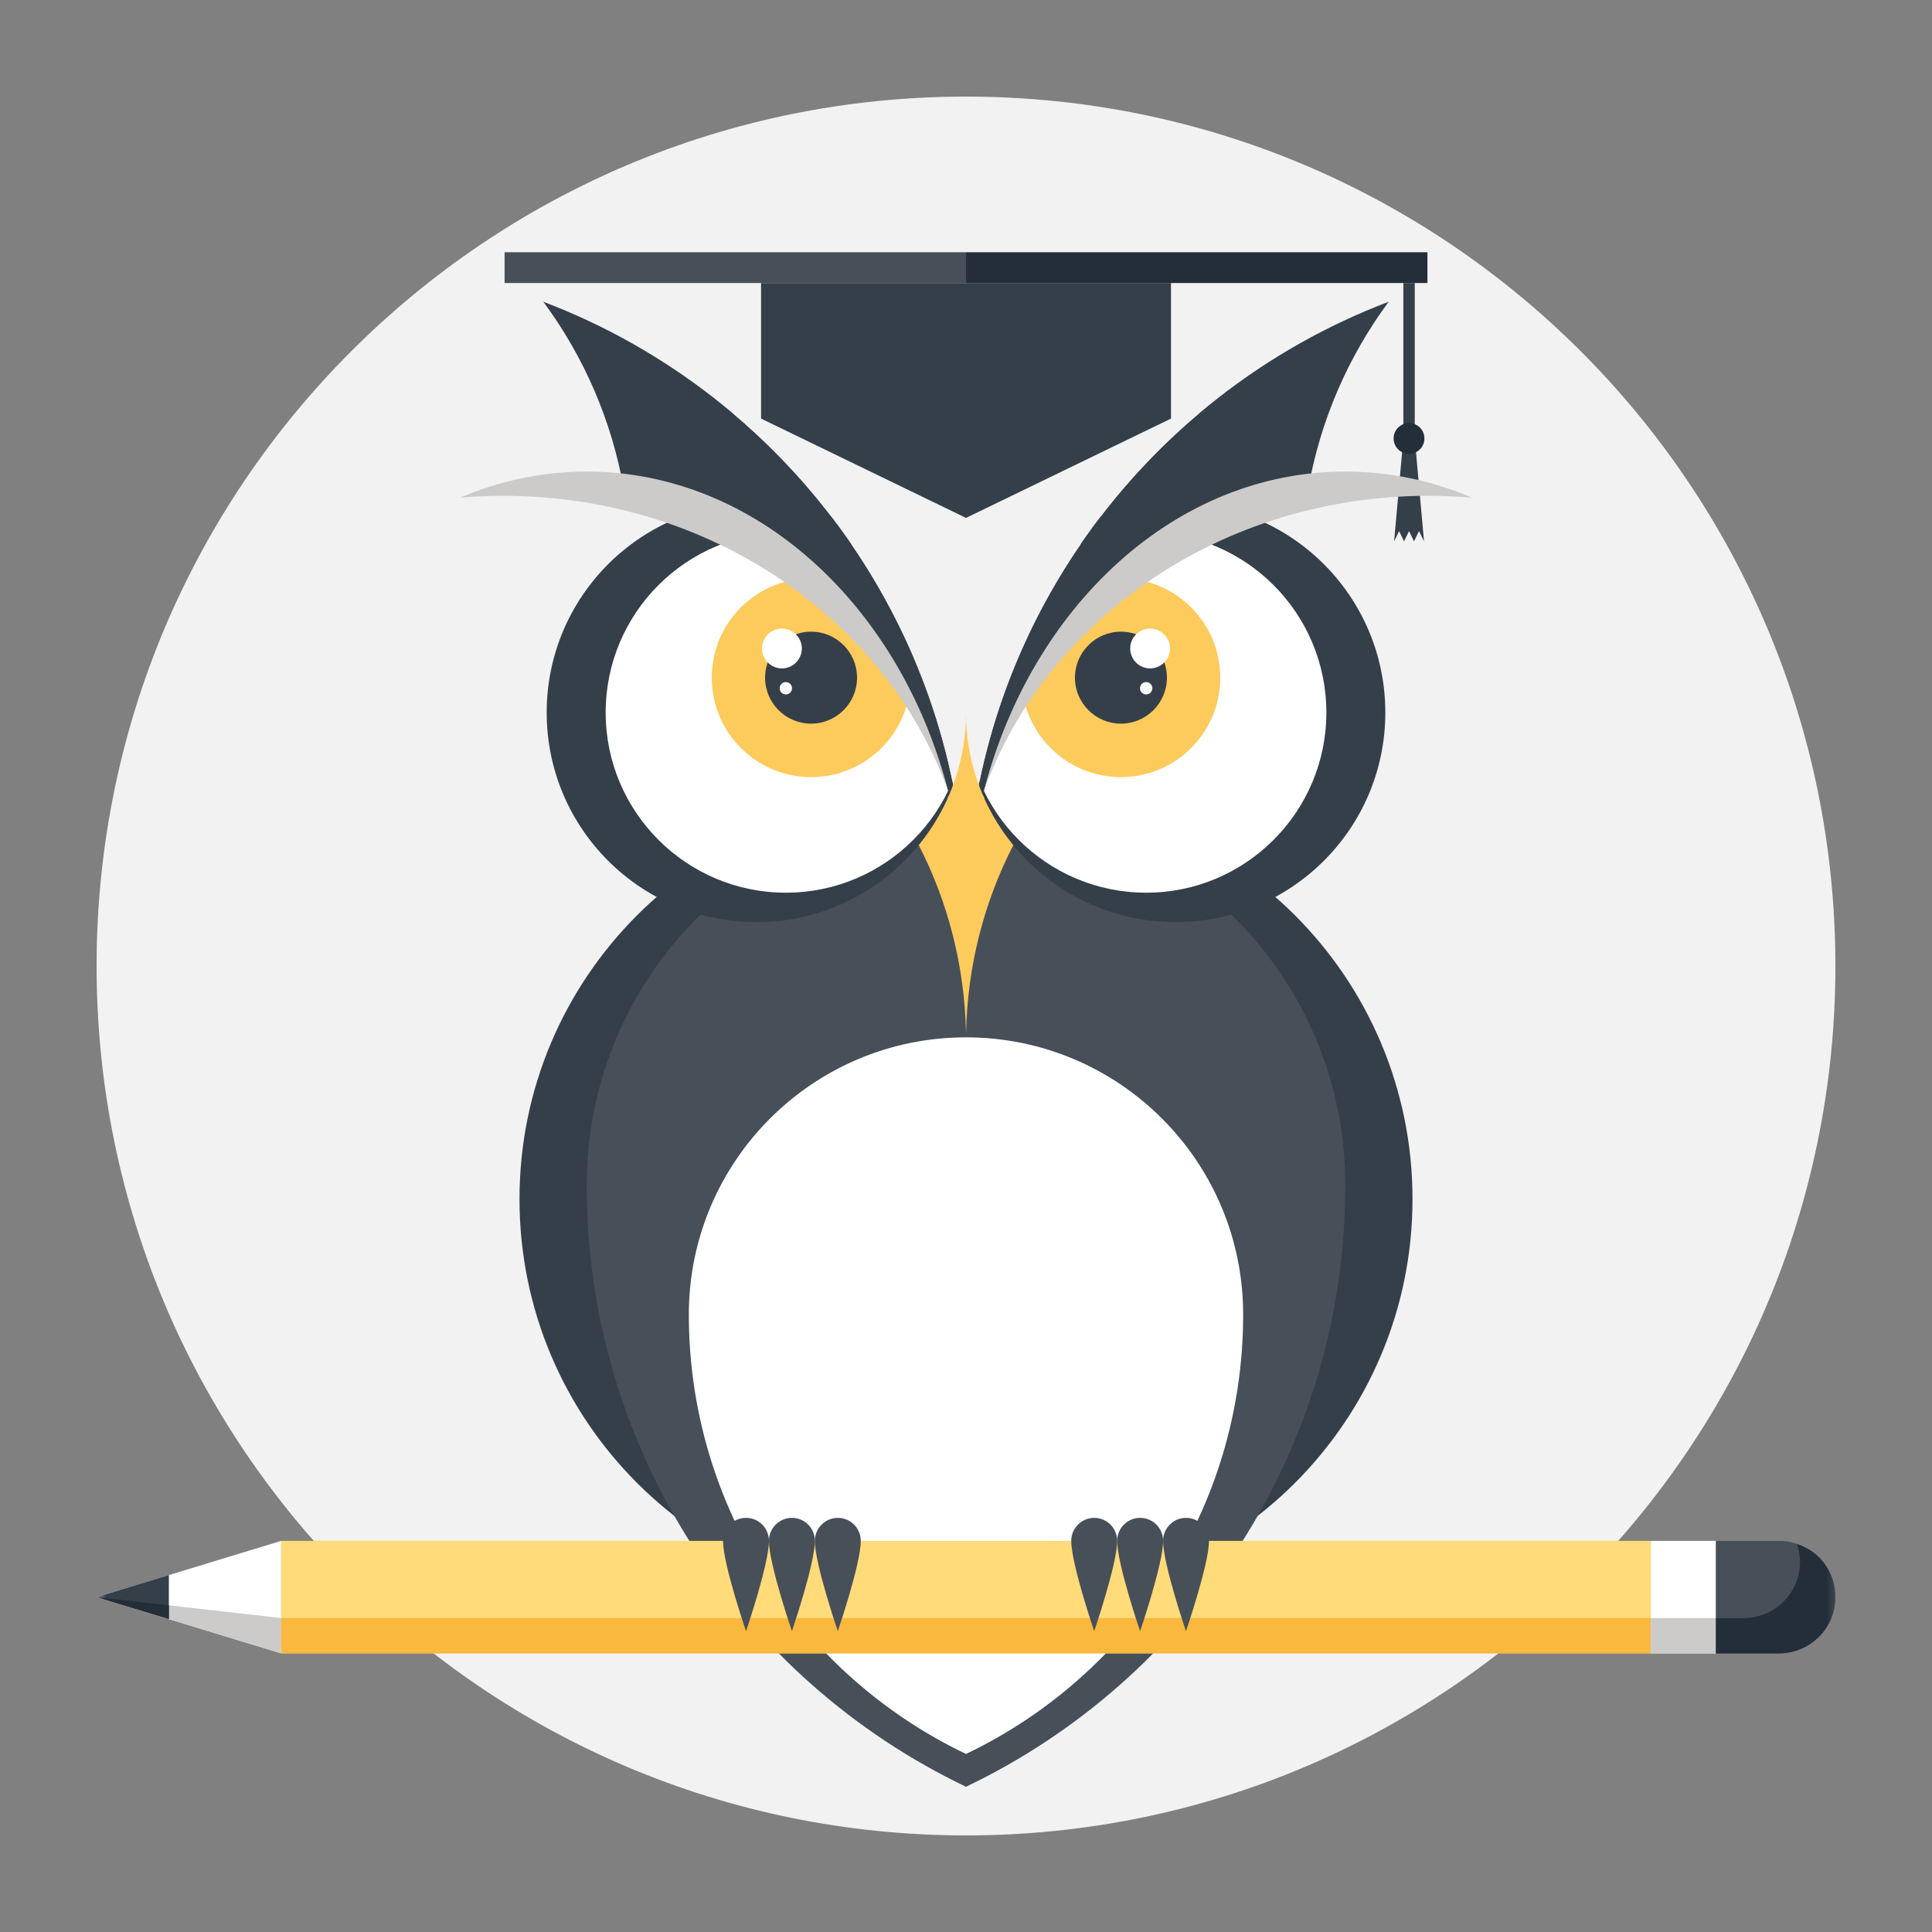 <?xml version="1.0" encoding="UTF-8" standalone="no"?>
<svg width="100px" height="100px" viewBox="0 0 100 100" version="1.1" xmlns="http://www.w3.org/2000/svg" xmlns:xlink="http://www.w3.org/1999/xlink" xmlns:sketch="http://www.bohemiancoding.com/sketch/ns">
    <rect x="0" y="0" width="100" height="100" fill="#808080" stroke="none"/>
    <!-- Generator: Sketch 3.4 (15575) - http://www.bohemiancoding.com/sketch -->
    <title>1.01</title>
    <desc>Created with Sketch.</desc>
    <defs>
        <path id="path-1" d="M0,0 L90,0 L90,90 L0,90 L0,0 Z"></path>
    </defs>
    <g id="Page-1" stroke="none" stroke-width="1" fill="none" fill-rule="evenodd" sketch:type="MSPage">
        <g id="1.01" sketch:type="MSArtboardGroup">
            <g id="Page-1" sketch:type="MSLayerGroup" transform="translate(5, 5)">
                <path d="M90,45 C90,69.854 69.854,90 45,90 C20.146,90 0,69.854 0,45 C0,20.146 20.146,0 45,0 C69.854,0 90,20.146 90,45" id="Fill-1" fill="#F2F2F2" sketch:type="MSShapeGroup"></path>
                <path d="M68.111,57.064 C68.111,68.542 58.811,77.844 47.332,77.844 C35.86,77.844 26.559,68.542 26.559,57.064 C26.559,45.592 35.86,36.291 47.332,36.291 C58.811,36.291 68.111,45.592 68.111,57.064" id="Fill-3" fill="#353F49" sketch:type="MSShapeGroup"></path>
                <path d="M63.441,57.064 C63.441,68.542 54.14,77.844 42.667,77.844 C31.19,77.844 21.889,68.542 21.889,57.064 C21.889,45.592 31.19,36.291 42.667,36.291 C54.14,36.291 63.441,45.592 63.441,57.064" id="Fill-5" fill="#353F49" sketch:type="MSShapeGroup"></path>
                <path d="M64.635,56.354 C64.635,70.082 56.612,81.933 45.001,87.482 C33.388,81.933 25.366,70.082 25.366,56.354 C25.366,45.518 34.155,36.727 45.001,36.727 C55.846,36.727 64.635,45.518 64.635,56.354" id="Fill-7" fill="#474F59" sketch:type="MSShapeGroup"></path>
                <path d="M59.346,63.039 C59.346,73.069 53.483,81.734 45,85.784 C36.516,81.734 30.654,73.069 30.654,63.039 C30.654,55.115 37.077,48.693 45,48.693 C52.924,48.693 59.346,55.115 59.346,63.039" id="Fill-9" fill="#FFFFFF" sketch:type="MSShapeGroup"></path>
                <path d="M45.001,31.881 C45.001,37.875 40.139,42.728 34.147,42.728 C28.158,42.728 23.296,37.875 23.296,31.881 C23.296,25.885 28.158,21.024 34.147,21.024 C40.139,21.024 45.001,25.885 45.001,31.881" id="Fill-11" fill="#353F49" sketch:type="MSShapeGroup"></path>
                <path d="M45.001,31.881 C45.001,37.027 40.826,41.206 35.675,41.206 C30.528,41.206 26.349,37.027 26.349,31.881 C26.349,26.726 30.528,22.554 35.675,22.554 C40.826,22.554 45.001,26.726 45.001,31.881" id="Fill-13" fill="#FFFFFF" sketch:type="MSShapeGroup"></path>
                <path d="M66.704,31.881 C66.704,37.875 61.844,42.728 55.852,42.728 C49.862,42.728 45,37.875 45,31.881 C45,25.885 49.862,21.024 55.852,21.024 C61.844,21.024 66.704,25.885 66.704,31.881" id="Fill-15" fill="#353F49" sketch:type="MSShapeGroup"></path>
                <path d="M63.652,31.881 C63.652,37.027 59.473,41.206 54.326,41.206 C49.174,41.206 45.001,37.027 45.001,31.881 C45.001,26.726 49.174,22.554 54.326,22.554 C59.473,22.554 63.652,26.726 63.652,31.881" id="Fill-17" fill="#FFFFFF" sketch:type="MSShapeGroup"></path>
                <path d="M42.13,30.076 C42.13,32.92 39.825,35.224 36.982,35.224 C34.145,35.224 31.84,32.92 31.84,30.076 C31.84,27.239 34.145,24.934 36.982,24.934 C39.825,24.934 42.13,27.239 42.13,30.076" id="Fill-19" fill="#FDCA5C" sketch:type="MSShapeGroup"></path>
                <path d="M39.361,30.076 C39.361,31.389 38.295,32.456 36.982,32.456 C35.668,32.456 34.601,31.389 34.601,30.076 C34.601,28.762 35.668,27.695 36.982,27.695 C38.295,27.695 39.361,28.762 39.361,30.076" id="Fill-21" fill="#353F49" sketch:type="MSShapeGroup"></path>
                <path d="M36.503,28.564 C36.503,29.134 36.041,29.597 35.469,29.597 C34.904,29.597 34.442,29.134 34.442,28.564 C34.442,27.999 34.904,27.536 35.469,27.536 C36.041,27.536 36.503,27.999 36.503,28.564" id="Fill-23" fill="#FFFFFF" sketch:type="MSShapeGroup"></path>
                <path d="M35.995,30.625 C35.995,30.802 35.853,30.944 35.675,30.944 C35.497,30.944 35.356,30.802 35.356,30.625 C35.356,30.446 35.497,30.305 35.675,30.305 C35.853,30.305 35.995,30.446 35.995,30.625" id="Fill-25" fill="#FFFFFF" sketch:type="MSShapeGroup"></path>
                <path d="M47.871,30.076 C47.871,32.92 50.176,35.224 53.02,35.224 C55.856,35.224 58.16,32.92 58.16,30.076 C58.16,27.239 55.856,24.934 53.02,24.934 C50.176,24.934 47.871,27.239 47.871,30.076" id="Fill-27" fill="#FDCA5C" sketch:type="MSShapeGroup"></path>
                <path d="M50.639,30.076 C50.639,31.389 51.706,32.456 53.02,32.456 C54.333,32.456 55.4,31.389 55.4,30.076 C55.4,28.762 54.333,27.695 53.02,27.695 C51.706,27.695 50.639,28.762 50.639,30.076" id="Fill-29" fill="#353F49" sketch:type="MSShapeGroup"></path>
                <path d="M53.498,28.564 C53.498,29.134 53.961,29.597 54.531,29.597 C55.097,29.597 55.559,29.134 55.559,28.564 C55.559,27.999 55.097,27.536 54.531,27.536 C53.961,27.536 53.498,27.999 53.498,28.564" id="Fill-31" fill="#FFFFFF" sketch:type="MSShapeGroup"></path>
                <path d="M54.007,30.625 C54.007,30.802 54.148,30.944 54.326,30.944 C54.504,30.944 54.645,30.802 54.645,30.625 C54.645,30.446 54.504,30.305 54.326,30.305 C54.148,30.305 54.007,30.446 54.007,30.625" id="Fill-33" fill="#FFFFFF" sketch:type="MSShapeGroup"></path>
                <path d="M62.698,20.403 C63.319,16.784 64.782,13.449 66.879,10.618 C54.092,15.474 44.997,27.851 44.997,42.348 C44.997,31.577 52.581,22.585 62.698,20.403" id="Fill-35" fill="#353F49" sketch:type="MSShapeGroup"></path>
                <path d="M27.303,20.403 C26.682,16.784 25.219,13.449 23.121,10.618 C35.909,15.474 45.004,27.851 45.004,42.348 C45.004,31.577 37.42,22.585 27.303,20.403" id="Fill-37" fill="#353F49" sketch:type="MSShapeGroup"></path>
                <path d="M57.084,16.376 C49.801,22.504 45.134,31.644 44.998,41.879 C44.862,31.644 40.197,22.509 32.916,16.379 C36.818,17.165 40.857,17.58 44.994,17.58 C49.135,17.58 53.178,17.165 57.084,16.376" id="Fill-39" fill="#F2F2F2" sketch:type="MSShapeGroup"></path>
                <path d="M47.446,38.748 C47.232,38.482 47.024,38.204 46.831,37.917 C45.671,36.194 44.998,34.112 44.998,31.881 C44.998,34.109 44.327,36.188 43.169,37.91 C42.978,38.199 42.77,38.476 42.555,38.743 C44.063,41.682 44.938,45.003 45.001,48.523 C44.999,48.585 44.999,48.639 44.999,48.693 C44.999,48.655 45.001,48.609 45.002,48.571 C45.002,48.609 45.004,48.655 45.004,48.693 C45.004,48.639 45.004,48.585 45.002,48.523 C45.065,45.005 45.939,41.687 47.446,38.748" id="Fill-41" fill="#FDCA5C" sketch:type="MSShapeGroup"></path>
                <path d="M55.61,9.649 L34.392,9.649 L34.392,16.666 L45.001,21.807 L55.61,16.666 L55.61,9.649 Z" id="Fill-43" fill="#353F49" sketch:type="MSShapeGroup"></path>
                <mask id="mask-2" sketch:name="Clip 46" fill="white">
                    <use xlink:href="#path-1"></use>
                </mask>
                <g id="Clip-46"></g>
                <path d="M45.001,8.056 L21.117,8.056 L21.117,9.649 L45.001,9.649 L45.001,8.056 Z" id="Fill-45" fill="#474F59" sketch:type="MSShapeGroup" mask="url(#mask-2)"></path>
                <path d="M68.883,8.056 L45.001,8.056 L45.001,9.649 L68.883,9.649 L68.883,8.056 Z" id="Fill-47" fill="#232E38" sketch:type="MSShapeGroup" mask="url(#mask-2)"></path>
                <path d="M67.637,17.693 L68.228,17.693 L68.228,9.649 L67.637,9.649 L67.637,17.693 Z" id="Fill-48" fill="#353F49" sketch:type="MSShapeGroup" mask="url(#mask-2)"></path>
                <path d="M68.707,23.019 L68.228,17.693 L67.637,17.693 L67.159,23.019 L67.417,22.49 L67.671,23.019 L67.931,22.49 L68.19,23.019 L68.448,22.49 L68.707,23.019 Z" id="Fill-49" fill="#353F49" sketch:type="MSShapeGroup" mask="url(#mask-2)"></path>
                <path d="M68.727,17.692 C68.727,18.133 68.372,18.491 67.93,18.491 C67.493,18.491 67.132,18.133 67.132,17.692 C67.132,17.253 67.493,16.898 67.93,16.898 C68.372,16.898 68.727,17.253 68.727,17.692" id="Fill-50" fill="#232E38" sketch:type="MSShapeGroup" mask="url(#mask-2)"></path>
                <path d="M68.955,20.662 C69.71,20.662 70.448,20.698 71.183,20.758 C69.13,19.882 66.926,19.408 64.629,19.408 C55.844,19.408 48.405,26.363 45.925,35.941 C49.123,27.07 58.228,20.662 68.955,20.662" id="Fill-51" fill="#CCCBCA" sketch:type="MSShapeGroup" mask="url(#mask-2)"></path>
                <path d="M21.045,20.662 C20.291,20.662 19.552,20.698 18.818,20.758 C20.869,19.882 23.073,19.408 25.372,19.408 C34.157,19.408 41.596,26.363 44.075,35.941 C40.878,27.07 31.772,20.662 21.045,20.662" id="Fill-52" fill="#CCCBCA" sketch:type="MSShapeGroup" mask="url(#mask-2)"></path>
                <path d="M9.555,80.578 L-0,77.666 L9.555,74.755 L9.555,80.578 Z" id="Fill-53" fill="#FFFFFF" sketch:type="MSShapeGroup" mask="url(#mask-2)"></path>
                <path d="M0,77.666 L9.555,80.578 L9.555,78.751 L0,77.666 Z" id="Fill-54" fill="#CCCBCA" sketch:type="MSShapeGroup" mask="url(#mask-2)"></path>
                <path d="M9.555,80.578 L80.445,80.578 L80.445,74.755 L9.555,74.755 L9.555,80.578 Z" id="Fill-55" fill="#FFDB79" sketch:type="MSShapeGroup" mask="url(#mask-2)"></path>
                <path d="M9.555,80.578 L80.445,80.578 L80.445,78.751 L9.555,78.751 L9.555,80.578 Z" id="Fill-56" fill="#FAB83E" sketch:type="MSShapeGroup" mask="url(#mask-2)"></path>
                <path d="M3.74,78.8 L0,77.666 L3.74,76.525 L3.74,78.8 Z" id="Fill-57" fill="#353F49" sketch:type="MSShapeGroup" mask="url(#mask-2)"></path>
                <path d="M3.74,78.8 L0,77.666 L3.74,78.09 L3.74,78.8 Z" id="Fill-58" fill="#232E38" sketch:type="MSShapeGroup" mask="url(#mask-2)"></path>
                <path d="M83.817,80.578 L80.445,80.578 L80.445,74.755 L83.817,74.755 L83.817,80.578 Z" id="Fill-59" fill="#FFFFFF" sketch:type="MSShapeGroup" mask="url(#mask-2)"></path>
                <path d="M83.817,80.578 L80.445,80.578 L80.445,78.751 L83.817,78.751 L83.817,80.578 Z" id="Fill-60" fill="#CCCBCA" sketch:type="MSShapeGroup" mask="url(#mask-2)"></path>
                <path d="M87.087,80.578 C87.837,80.578 88.576,80.286 89.151,79.72 C89.718,79.151 90,78.407 90,77.666 C90,76.921 89.718,76.179 89.151,75.605 C88.576,75.046 87.837,74.755 87.087,74.755 L83.817,74.755 L83.817,80.578 L87.087,80.578 Z" id="Fill-61" fill="#474F59" sketch:type="MSShapeGroup" mask="url(#mask-2)"></path>
                <path d="M89.151,75.606 C88.815,75.285 88.423,75.061 88.017,74.922 C88.112,75.218 88.17,75.528 88.17,75.84 C88.17,76.576 87.889,77.325 87.319,77.893 C86.747,78.469 86.002,78.751 85.259,78.751 L83.817,78.751 L83.817,80.578 L87.088,80.578 C87.837,80.578 88.576,80.286 89.151,79.719 C89.718,79.152 90,78.407 90,77.667 C90,76.92 89.718,76.179 89.151,75.606" id="Fill-62" fill="#232E38" sketch:type="MSShapeGroup" mask="url(#mask-2)"></path>
                <path d="M33.615,73.564 C32.956,73.564 32.423,74.101 32.423,74.755 C32.423,75.958 33.615,79.428 33.615,79.428 C33.615,79.428 34.8,75.958 34.8,74.755 C34.8,74.093 34.267,73.564 33.615,73.564" id="Fill-63" fill="#474F59" sketch:type="MSShapeGroup" mask="url(#mask-2)"></path>
                <path d="M35.989,73.564 C35.333,73.564 34.8,74.101 34.8,74.755 C34.8,75.958 35.989,79.428 35.989,79.428 C35.989,79.428 37.177,75.958 37.177,74.755 C37.177,74.093 36.644,73.564 35.989,73.564" id="Fill-64" fill="#474F59" sketch:type="MSShapeGroup" mask="url(#mask-2)"></path>
                <path d="M38.365,73.564 C37.709,73.564 37.176,74.101 37.176,74.755 C37.176,75.958 38.365,79.428 38.365,79.428 C38.365,79.428 39.553,75.958 39.553,74.755 C39.553,74.093 39.02,73.564 38.365,73.564" id="Fill-65" fill="#474F59" sketch:type="MSShapeGroup" mask="url(#mask-2)"></path>
                <path d="M51.635,73.564 C50.981,73.564 50.448,74.101 50.448,74.755 C50.448,75.958 51.635,79.428 51.635,79.428 C51.635,79.428 52.824,75.958 52.824,74.755 C52.824,74.093 52.292,73.564 51.635,73.564" id="Fill-66" fill="#474F59" sketch:type="MSShapeGroup" mask="url(#mask-2)"></path>
                <path d="M54.011,73.564 C53.357,73.564 52.824,74.101 52.824,74.755 C52.824,75.958 54.011,79.428 54.011,79.428 C54.011,79.428 55.201,75.958 55.201,74.755 C55.201,74.093 54.668,73.564 54.011,73.564" id="Fill-67" fill="#474F59" sketch:type="MSShapeGroup" mask="url(#mask-2)"></path>
                <path d="M56.385,73.564 C55.734,73.564 55.201,74.101 55.201,74.755 C55.201,75.958 56.385,79.428 56.385,79.428 C56.385,79.428 57.577,75.958 57.577,74.755 C57.577,74.093 57.045,73.564 56.385,73.564" id="Fill-68" fill="#474F59" sketch:type="MSShapeGroup" mask="url(#mask-2)"></path>
            </g>
        </g>
    </g>
</svg>